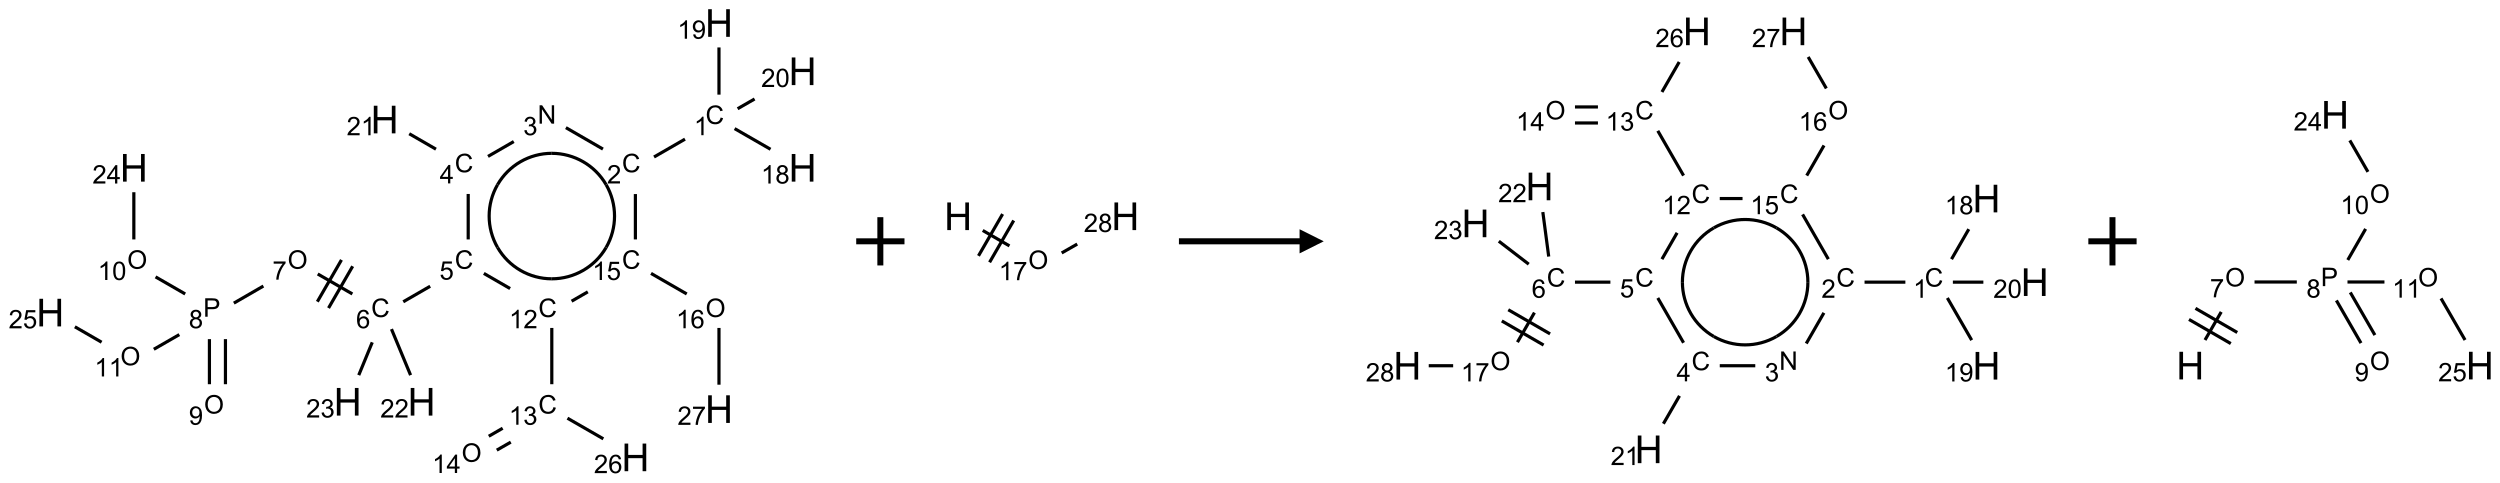 <?xml version="1.0" encoding="UTF-8"?>
<svg xmlns="http://www.w3.org/2000/svg" xmlns:xlink="http://www.w3.org/1999/xlink" width="1036" height="200" viewBox="0 0 1036 200">
<defs>
<g>
<g id="glyph-0-0">
<path d="M 1.332 0 L 1.332 -6.668 L 6.668 -6.668 L 6.668 0 Z M 1.5 -0.168 L 6.5 -0.168 L 6.5 -6.5 L 1.5 -6.5 Z M 1.5 -0.168 "/>
</g>
<g id="glyph-0-1">
<path d="M 6.27 -2.676 L 7.281 -2.422 C 7.07 -1.594 6.688 -0.961 6.137 -0.523 C 5.586 -0.086 4.914 0.129 4.121 0.129 C 3.297 0.129 2.629 -0.039 2.113 -0.371 C 1.598 -0.707 1.203 -1.191 0.934 -1.828 C 0.664 -2.465 0.531 -3.145 0.531 -3.875 C 0.531 -4.672 0.684 -5.363 0.988 -5.957 C 1.293 -6.547 1.723 -6.996 2.285 -7.305 C 2.844 -7.613 3.461 -7.766 4.137 -7.766 C 4.898 -7.766 5.543 -7.57 6.062 -7.184 C 6.582 -6.793 6.945 -6.246 7.152 -5.543 L 6.156 -5.309 C 5.98 -5.863 5.723 -6.266 5.387 -6.52 C 5.051 -6.773 4.625 -6.902 4.113 -6.902 C 3.527 -6.902 3.039 -6.762 2.645 -6.48 C 2.25 -6.199 1.973 -5.82 1.812 -5.348 C 1.652 -4.871 1.574 -4.383 1.574 -3.879 C 1.574 -3.23 1.668 -2.664 1.855 -2.18 C 2.047 -1.695 2.34 -1.332 2.738 -1.094 C 3.137 -0.855 3.57 -0.734 4.035 -0.734 C 4.602 -0.734 5.082 -0.898 5.473 -1.223 C 5.867 -1.551 6.133 -2.035 6.27 -2.676 Z M 6.27 -2.676 "/>
</g>
<g id="glyph-0-2">
<path d="M 3.973 0 L 3.035 0 L 3.035 -5.973 C 2.809 -5.758 2.516 -5.543 2.148 -5.328 C 1.781 -5.113 1.453 -4.953 1.16 -4.844 L 1.16 -5.75 C 1.684 -5.996 2.145 -6.297 2.535 -6.645 C 2.93 -6.996 3.207 -7.336 3.371 -7.668 L 3.973 -7.668 Z M 3.973 0 "/>
</g>
<g id="glyph-0-3">
<path d="M 5.371 -0.902 L 5.371 0 L 0.324 0 C 0.316 -0.227 0.352 -0.441 0.434 -0.652 C 0.562 -0.996 0.766 -1.332 1.051 -1.668 C 1.332 -2 1.742 -2.387 2.277 -2.824 C 3.105 -3.504 3.668 -4.043 3.957 -4.441 C 4.25 -4.84 4.395 -5.215 4.395 -5.566 C 4.395 -5.938 4.262 -6.254 3.996 -6.508 C 3.73 -6.762 3.387 -6.891 2.957 -6.891 C 2.508 -6.891 2.145 -6.754 1.875 -6.484 C 1.605 -6.215 1.469 -5.84 1.465 -5.359 L 0.5 -5.457 C 0.566 -6.176 0.812 -6.727 1.246 -7.102 C 1.676 -7.477 2.254 -7.668 2.98 -7.668 C 3.711 -7.668 4.293 -7.465 4.719 -7.059 C 5.145 -6.652 5.359 -6.148 5.359 -5.547 C 5.359 -5.242 5.297 -4.941 5.172 -4.645 C 5.047 -4.352 4.84 -4.039 4.551 -3.715 C 4.262 -3.387 3.777 -2.938 3.105 -2.371 C 2.543 -1.898 2.18 -1.578 2.02 -1.41 C 1.859 -1.242 1.73 -1.07 1.625 -0.902 Z M 5.371 -0.902 "/>
</g>
<g id="glyph-0-4">
<path d="M 0.812 0 L 0.812 -7.637 L 1.848 -7.637 L 5.859 -1.641 L 5.859 -7.637 L 6.828 -7.637 L 6.828 0 L 5.793 0 L 1.781 -6 L 1.781 0 Z M 0.812 0 "/>
</g>
<g id="glyph-0-5">
<path d="M 0.449 -2.016 L 1.387 -2.141 C 1.492 -1.609 1.676 -1.227 1.934 -0.992 C 2.191 -0.758 2.508 -0.641 2.879 -0.641 C 3.32 -0.641 3.695 -0.793 3.996 -1.098 C 4.301 -1.402 4.453 -1.781 4.453 -2.234 C 4.453 -2.664 4.312 -3.02 4.031 -3.301 C 3.75 -3.578 3.391 -3.719 2.957 -3.719 C 2.781 -3.719 2.562 -3.684 2.297 -3.613 L 2.402 -4.438 C 2.465 -4.43 2.516 -4.426 2.551 -4.426 C 2.949 -4.426 3.312 -4.531 3.629 -4.738 C 3.949 -4.949 4.109 -5.27 4.109 -5.703 C 4.109 -6.047 3.992 -6.332 3.762 -6.559 C 3.527 -6.785 3.227 -6.895 2.859 -6.895 C 2.496 -6.895 2.191 -6.781 1.949 -6.551 C 1.707 -6.324 1.547 -5.98 1.48 -5.52 L 0.543 -5.688 C 0.656 -6.316 0.918 -6.805 1.324 -7.148 C 1.73 -7.492 2.234 -7.668 2.84 -7.668 C 3.254 -7.668 3.641 -7.578 3.988 -7.398 C 4.34 -7.219 4.609 -6.977 4.793 -6.668 C 4.98 -6.359 5.074 -6.031 5.074 -5.684 C 5.074 -5.352 4.984 -5.051 4.809 -4.781 C 4.629 -4.512 4.367 -4.297 4.02 -4.137 C 4.473 -4.031 4.824 -3.816 5.074 -3.488 C 5.324 -3.16 5.449 -2.75 5.449 -2.254 C 5.449 -1.59 5.203 -1.023 4.719 -0.559 C 4.234 -0.098 3.617 0.137 2.875 0.137 C 2.203 0.137 1.648 -0.062 1.207 -0.465 C 0.762 -0.863 0.512 -1.379 0.449 -2.016 Z M 0.449 -2.016 "/>
</g>
<g id="glyph-0-6">
<path d="M 3.449 0 L 3.449 -1.828 L 0.137 -1.828 L 0.137 -2.688 L 3.621 -7.637 L 4.387 -7.637 L 4.387 -2.688 L 5.418 -2.688 L 5.418 -1.828 L 4.387 -1.828 L 4.387 0 Z M 3.449 -2.688 L 3.449 -6.129 L 1.059 -2.688 Z M 3.449 -2.688 "/>
</g>
<g id="glyph-0-7">
<path d="M 0.441 -2 L 1.426 -2.082 C 1.5 -1.605 1.668 -1.242 1.934 -1.004 C 2.199 -0.762 2.52 -0.641 2.895 -0.641 C 3.348 -0.641 3.73 -0.812 4.043 -1.152 C 4.355 -1.492 4.512 -1.941 4.512 -2.504 C 4.512 -3.039 4.359 -3.461 4.059 -3.77 C 3.758 -4.078 3.367 -4.234 2.879 -4.234 C 2.578 -4.234 2.305 -4.164 2.062 -4.027 C 1.82 -3.891 1.629 -3.715 1.488 -3.496 L 0.609 -3.609 L 1.348 -7.531 L 5.145 -7.531 L 5.145 -6.637 L 2.098 -6.637 L 1.688 -4.582 C 2.145 -4.902 2.625 -5.062 3.129 -5.062 C 3.797 -5.062 4.359 -4.832 4.816 -4.371 C 5.277 -3.91 5.504 -3.312 5.504 -2.59 C 5.504 -1.898 5.305 -1.301 4.902 -0.797 C 4.41 -0.18 3.742 0.129 2.895 0.129 C 2.199 0.129 1.633 -0.062 1.195 -0.453 C 0.758 -0.844 0.504 -1.359 0.441 -2 Z M 0.441 -2 "/>
</g>
<g id="glyph-0-8">
<path d="M 5.309 -5.766 L 4.375 -5.691 C 4.293 -6.059 4.172 -6.328 4.02 -6.496 C 3.766 -6.762 3.453 -6.895 3.082 -6.895 C 2.785 -6.895 2.523 -6.812 2.297 -6.645 C 2 -6.43 1.77 -6.117 1.598 -5.703 C 1.43 -5.289 1.34 -4.703 1.332 -3.938 C 1.559 -4.281 1.836 -4.535 2.16 -4.703 C 2.488 -4.871 2.828 -4.953 3.188 -4.953 C 3.812 -4.953 4.344 -4.723 4.785 -4.262 C 5.223 -3.801 5.441 -3.207 5.441 -2.48 C 5.441 -2 5.34 -1.555 5.133 -1.145 C 4.926 -0.73 4.641 -0.418 4.281 -0.199 C 3.922 0.02 3.512 0.129 3.051 0.129 C 2.27 0.129 1.633 -0.156 1.141 -0.73 C 0.648 -1.305 0.402 -2.254 0.402 -3.574 C 0.402 -5.051 0.672 -6.121 1.219 -6.793 C 1.695 -7.375 2.336 -7.668 3.141 -7.668 C 3.742 -7.668 4.234 -7.5 4.617 -7.16 C 5 -6.824 5.23 -6.359 5.309 -5.766 Z M 1.48 -2.473 C 1.48 -2.152 1.547 -1.844 1.684 -1.547 C 1.82 -1.25 2.016 -1.027 2.262 -0.871 C 2.508 -0.719 2.766 -0.641 3.035 -0.641 C 3.434 -0.641 3.773 -0.801 4.059 -1.121 C 4.344 -1.441 4.484 -1.875 4.484 -2.422 C 4.484 -2.949 4.344 -3.367 4.062 -3.668 C 3.781 -3.973 3.426 -4.125 3 -4.125 C 2.578 -4.125 2.219 -3.973 1.922 -3.668 C 1.625 -3.363 1.48 -2.969 1.48 -2.473 Z M 1.48 -2.473 "/>
</g>
<g id="glyph-0-9">
<path d="M 0.516 -3.719 C 0.516 -4.984 0.855 -5.977 1.535 -6.695 C 2.215 -7.414 3.094 -7.77 4.172 -7.77 C 4.875 -7.77 5.512 -7.602 6.078 -7.266 C 6.645 -6.93 7.074 -6.461 7.371 -5.855 C 7.668 -5.254 7.816 -4.57 7.816 -3.809 C 7.816 -3.035 7.66 -2.34 7.348 -1.73 C 7.035 -1.117 6.594 -0.656 6.02 -0.34 C 5.449 -0.027 4.828 0.129 4.168 0.129 C 3.449 0.129 2.805 -0.043 2.238 -0.391 C 1.672 -0.738 1.246 -1.211 0.953 -1.812 C 0.66 -2.414 0.516 -3.047 0.516 -3.719 Z M 1.559 -3.703 C 1.559 -2.781 1.805 -2.059 2.301 -1.527 C 2.793 -1 3.414 -0.734 4.16 -0.734 C 4.922 -0.734 5.547 -1 6.039 -1.535 C 6.531 -2.07 6.777 -2.828 6.777 -3.812 C 6.777 -4.434 6.672 -4.977 6.461 -5.441 C 6.25 -5.902 5.945 -6.262 5.539 -6.52 C 5.133 -6.773 4.68 -6.902 4.176 -6.902 C 3.461 -6.902 2.848 -6.656 2.332 -6.164 C 1.816 -5.672 1.559 -4.852 1.559 -3.703 Z M 1.559 -3.703 "/>
</g>
<g id="glyph-0-10">
<path d="M 0.504 -6.637 L 0.504 -7.535 L 5.449 -7.535 L 5.449 -6.809 C 4.961 -6.289 4.48 -5.602 4.004 -4.746 C 3.527 -3.887 3.156 -3.004 2.895 -2.098 C 2.707 -1.461 2.59 -0.762 2.535 0 L 1.574 0 C 1.582 -0.602 1.703 -1.328 1.926 -2.176 C 2.152 -3.027 2.477 -3.848 2.898 -4.637 C 3.32 -5.426 3.77 -6.094 4.246 -6.637 Z M 0.504 -6.637 "/>
</g>
<g id="glyph-0-11">
<path d="M 0.824 0 L 0.824 -7.637 L 3.703 -7.637 C 4.211 -7.637 4.598 -7.609 4.863 -7.562 C 5.238 -7.5 5.555 -7.383 5.809 -7.207 C 6.062 -7.031 6.266 -6.785 6.418 -6.469 C 6.574 -6.152 6.652 -5.805 6.652 -5.426 C 6.652 -4.777 6.445 -4.227 6.031 -3.777 C 5.617 -3.328 4.871 -3.105 3.793 -3.105 L 1.832 -3.105 L 1.832 0 Z M 1.832 -4.004 L 3.809 -4.004 C 4.461 -4.004 4.922 -4.125 5.199 -4.371 C 5.473 -4.613 5.609 -4.953 5.609 -5.395 C 5.609 -5.715 5.527 -5.988 5.367 -6.215 C 5.207 -6.441 4.992 -6.594 4.73 -6.668 C 4.559 -6.711 4.246 -6.734 3.785 -6.734 L 1.832 -6.734 Z M 1.832 -4.004 "/>
</g>
<g id="glyph-0-12">
<path d="M 1.887 -4.141 C 1.496 -4.281 1.207 -4.484 1.02 -4.75 C 0.832 -5.016 0.738 -5.328 0.738 -5.699 C 0.738 -6.254 0.938 -6.719 1.34 -7.098 C 1.738 -7.477 2.27 -7.668 2.934 -7.668 C 3.598 -7.668 4.137 -7.473 4.543 -7.086 C 4.949 -6.699 5.152 -6.227 5.152 -5.672 C 5.152 -5.316 5.059 -5.008 4.871 -4.746 C 4.688 -4.484 4.406 -4.281 4.027 -4.141 C 4.496 -3.988 4.852 -3.742 5.098 -3.402 C 5.34 -3.062 5.465 -2.656 5.465 -2.184 C 5.465 -1.531 5.234 -0.98 4.77 -0.535 C 4.309 -0.09 3.703 0.129 2.949 0.129 C 2.195 0.129 1.586 -0.094 1.125 -0.539 C 0.664 -0.984 0.434 -1.543 0.434 -2.207 C 0.434 -2.703 0.559 -3.121 0.809 -3.457 C 1.062 -3.793 1.422 -4.02 1.887 -4.141 Z M 1.699 -5.73 C 1.699 -5.367 1.812 -5.074 2.047 -4.844 C 2.281 -4.613 2.582 -4.5 2.953 -4.5 C 3.312 -4.5 3.609 -4.613 3.84 -4.84 C 4.07 -5.066 4.188 -5.348 4.188 -5.676 C 4.188 -6.02 4.07 -6.309 3.832 -6.543 C 3.594 -6.777 3.297 -6.895 2.941 -6.895 C 2.586 -6.895 2.289 -6.781 2.051 -6.551 C 1.816 -6.324 1.699 -6.047 1.699 -5.73 Z M 1.395 -2.203 C 1.395 -1.938 1.461 -1.676 1.586 -1.426 C 1.711 -1.176 1.902 -0.984 2.152 -0.848 C 2.402 -0.711 2.672 -0.641 2.957 -0.641 C 3.406 -0.641 3.777 -0.785 4.066 -1.074 C 4.359 -1.363 4.504 -1.727 4.504 -2.172 C 4.504 -2.625 4.355 -2.996 4.055 -3.293 C 3.754 -3.586 3.379 -3.734 2.926 -3.734 C 2.484 -3.734 2.121 -3.59 1.832 -3.297 C 1.543 -3.004 1.395 -2.641 1.395 -2.203 Z M 1.395 -2.203 "/>
</g>
<g id="glyph-0-13">
<path d="M 0.582 -1.766 L 1.484 -1.848 C 1.562 -1.426 1.707 -1.117 1.922 -0.926 C 2.137 -0.734 2.414 -0.641 2.75 -0.641 C 3.039 -0.641 3.289 -0.707 3.508 -0.84 C 3.727 -0.973 3.902 -1.148 4.043 -1.367 C 4.18 -1.586 4.297 -1.887 4.391 -2.262 C 4.484 -2.637 4.531 -3.016 4.531 -3.406 C 4.531 -3.449 4.531 -3.512 4.527 -3.594 C 4.34 -3.297 4.082 -3.055 3.758 -2.867 C 3.434 -2.68 3.082 -2.59 2.703 -2.59 C 2.07 -2.59 1.535 -2.816 1.098 -3.277 C 0.66 -3.734 0.441 -4.34 0.441 -5.09 C 0.441 -5.863 0.672 -6.484 1.129 -6.957 C 1.586 -7.43 2.156 -7.668 2.844 -7.668 C 3.34 -7.668 3.793 -7.531 4.207 -7.266 C 4.617 -7 4.93 -6.617 5.145 -6.121 C 5.355 -5.629 5.465 -4.91 5.465 -3.973 C 5.465 -2.996 5.359 -2.223 5.145 -1.645 C 4.934 -1.066 4.617 -0.625 4.199 -0.324 C 3.781 -0.02 3.293 0.129 2.73 0.129 C 2.133 0.129 1.645 -0.035 1.266 -0.367 C 0.887 -0.699 0.66 -1.164 0.582 -1.766 Z M 4.422 -5.137 C 4.422 -5.676 4.277 -6.102 3.992 -6.418 C 3.707 -6.734 3.359 -6.891 2.957 -6.891 C 2.543 -6.891 2.18 -6.719 1.871 -6.379 C 1.562 -6.039 1.406 -5.598 1.406 -5.059 C 1.406 -4.57 1.555 -4.176 1.848 -3.871 C 2.141 -3.566 2.5 -3.418 2.934 -3.418 C 3.367 -3.418 3.723 -3.57 4.004 -3.871 C 4.281 -4.176 4.422 -4.598 4.422 -5.137 Z M 4.422 -5.137 "/>
</g>
<g id="glyph-0-14">
<path d="M 0.441 -3.766 C 0.441 -4.668 0.535 -5.395 0.723 -5.945 C 0.906 -6.496 1.184 -6.922 1.551 -7.219 C 1.918 -7.516 2.375 -7.668 2.934 -7.668 C 3.344 -7.668 3.703 -7.586 4.012 -7.418 C 4.32 -7.254 4.574 -7.016 4.777 -6.707 C 4.977 -6.395 5.137 -6.016 5.25 -5.57 C 5.363 -5.125 5.422 -4.523 5.422 -3.766 C 5.422 -2.871 5.328 -2.148 5.145 -1.598 C 4.961 -1.047 4.688 -0.621 4.32 -0.32 C 3.953 -0.02 3.492 0.129 2.934 0.129 C 2.195 0.129 1.617 -0.133 1.199 -0.66 C 0.695 -1.297 0.441 -2.332 0.441 -3.766 Z M 1.406 -3.766 C 1.406 -2.512 1.555 -1.68 1.848 -1.262 C 2.141 -0.848 2.5 -0.641 2.934 -0.641 C 3.363 -0.641 3.727 -0.848 4.02 -1.266 C 4.312 -1.684 4.457 -2.516 4.457 -3.766 C 4.457 -5.023 4.312 -5.859 4.02 -6.27 C 3.727 -6.684 3.359 -6.891 2.922 -6.891 C 2.492 -6.891 2.148 -6.707 1.891 -6.344 C 1.566 -5.879 1.406 -5.02 1.406 -3.766 Z M 1.406 -3.766 "/>
</g>
<g id="glyph-1-0">
<path d="M 2 0 L 2 -10 L 10 -10 L 10 0 Z M 2.25 -0.25 L 9.75 -0.25 L 9.75 -9.75 L 2.25 -9.75 Z M 2.25 -0.25 "/>
</g>
<g id="glyph-1-1">
<path d="M 1.281 0 L 1.281 -11.453 L 2.797 -11.453 L 2.797 -6.75 L 8.75 -6.75 L 8.75 -11.453 L 10.266 -11.453 L 10.266 0 L 8.75 0 L 8.75 -5.398 L 2.797 -5.398 L 2.797 0 Z M 1.281 0 "/>
</g>
</g>
</defs>
<path fill="none" stroke-width="0.033" stroke-linecap="butt" stroke-linejoin="miter" stroke="rgb(0%, 0%, 0%)" stroke-opacity="1" stroke-miterlimit="10" d="M 6.576 1.203 L 6.255 1.388 " transform="matrix(40, 0, 0, 40, 20.824, 9.539)"/>
<path fill="none" stroke-width="0.033" stroke-linecap="butt" stroke-linejoin="miter" stroke="rgb(0%, 0%, 0%)" stroke-opacity="1" stroke-miterlimit="10" d="M 5.726 1.306 L 5.342 1.084 " transform="matrix(40, 0, 0, 40, 20.824, 9.539)"/>
<path fill="none" stroke-width="0.033" stroke-linecap="butt" stroke-linejoin="miter" stroke="rgb(0%, 0%, 0%)" stroke-opacity="1" stroke-miterlimit="10" d="M 4.802 1.228 L 4.535 1.382 " transform="matrix(40, 0, 0, 40, 20.824, 9.539)"/>
<path fill="none" stroke-width="0.033" stroke-linecap="butt" stroke-linejoin="miter" stroke="rgb(0%, 0%, 0%)" stroke-opacity="1" stroke-miterlimit="10" d="M 3.996 1.307 L 3.719 1.147 " transform="matrix(40, 0, 0, 40, 20.824, 9.539)"/>
<path fill="none" stroke-width="0.033" stroke-linecap="butt" stroke-linejoin="miter" stroke="rgb(0%, 0%, 0%)" stroke-opacity="1" stroke-miterlimit="10" d="M 4.33 1.771 L 4.33 2.242 " transform="matrix(40, 0, 0, 40, 20.824, 9.539)"/>
<path fill="none" stroke-width="0.033" stroke-linecap="butt" stroke-linejoin="miter" stroke="rgb(0%, 0%, 0%)" stroke-opacity="1" stroke-miterlimit="10" d="M 3.936 2.727 L 3.657 2.888 " transform="matrix(40, 0, 0, 40, 20.824, 9.539)"/>
<path fill="none" stroke-width="0.033" stroke-linecap="butt" stroke-linejoin="miter" stroke="rgb(0%, 0%, 0%)" stroke-opacity="1" stroke-miterlimit="10" d="M 3.13 2.807 L 2.771 2.6 " transform="matrix(40, 0, 0, 40, 20.824, 9.539)"/>
<path fill="none" stroke-width="0.033" stroke-linecap="butt" stroke-linejoin="miter" stroke="rgb(0%, 0%, 0%)" stroke-opacity="1" stroke-miterlimit="10" d="M 3.017 2.454 L 2.767 2.887 " transform="matrix(40, 0, 0, 40, 20.824, 9.539)"/>
<path fill="none" stroke-width="0.033" stroke-linecap="butt" stroke-linejoin="miter" stroke="rgb(0%, 0%, 0%)" stroke-opacity="1" stroke-miterlimit="10" d="M 3.133 2.52 L 2.883 2.953 " transform="matrix(40, 0, 0, 40, 20.824, 9.539)"/>
<path fill="none" stroke-width="0.033" stroke-linecap="butt" stroke-linejoin="miter" stroke="rgb(0%, 0%, 0%)" stroke-opacity="1" stroke-miterlimit="10" d="M 2.208 2.725 L 1.902 2.902 " transform="matrix(40, 0, 0, 40, 20.824, 9.539)"/>
<path fill="none" stroke-width="0.033" stroke-linecap="butt" stroke-linejoin="miter" stroke="rgb(0%, 0%, 0%)" stroke-opacity="1" stroke-miterlimit="10" d="M 1.649 3.275 L 1.649 3.742 " transform="matrix(40, 0, 0, 40, 20.824, 9.539)"/>
<path fill="none" stroke-width="0.033" stroke-linecap="butt" stroke-linejoin="miter" stroke="rgb(0%, 0%, 0%)" stroke-opacity="1" stroke-miterlimit="10" d="M 1.815 3.275 L 1.815 3.742 " transform="matrix(40, 0, 0, 40, 20.824, 9.539)"/>
<path fill="none" stroke-width="0.033" stroke-linecap="butt" stroke-linejoin="miter" stroke="rgb(0%, 0%, 0%)" stroke-opacity="1" stroke-miterlimit="10" d="M 1.398 2.807 L 1.091 2.63 " transform="matrix(40, 0, 0, 40, 20.824, 9.539)"/>
<path fill="none" stroke-width="0.033" stroke-linecap="butt" stroke-linejoin="miter" stroke="rgb(0%, 0%, 0%)" stroke-opacity="1" stroke-miterlimit="10" d="M 0.866 2.242 L 0.866 1.753 " transform="matrix(40, 0, 0, 40, 20.824, 9.539)"/>
<path fill="none" stroke-width="0.033" stroke-linecap="butt" stroke-linejoin="miter" stroke="rgb(0%, 0%, 0%)" stroke-opacity="1" stroke-miterlimit="10" d="M 1.337 3.228 L 1.073 3.38 " transform="matrix(40, 0, 0, 40, 20.824, 9.539)"/>
<path fill="none" stroke-width="0.033" stroke-linecap="butt" stroke-linejoin="miter" stroke="rgb(0%, 0%, 0%)" stroke-opacity="1" stroke-miterlimit="10" d="M 0.532 3.307 L 0.255 3.147 " transform="matrix(40, 0, 0, 40, 20.824, 9.539)"/>
<path fill="none" stroke-width="0.033" stroke-linecap="butt" stroke-linejoin="miter" stroke="rgb(0%, 0%, 0%)" stroke-opacity="1" stroke-miterlimit="10" d="M 3.535 3.171 L 3.733 3.648 " transform="matrix(40, 0, 0, 40, 20.824, 9.539)"/>
<path fill="none" stroke-width="0.033" stroke-linecap="butt" stroke-linejoin="miter" stroke="rgb(0%, 0%, 0%)" stroke-opacity="1" stroke-miterlimit="10" d="M 3.336 3.308 L 3.196 3.648 " transform="matrix(40, 0, 0, 40, 20.824, 9.539)"/>
<path fill="none" stroke-width="0.033" stroke-linecap="butt" stroke-linejoin="miter" stroke="rgb(0%, 0%, 0%)" stroke-opacity="1" stroke-miterlimit="10" d="M 4.492 2.594 L 4.764 2.751 " transform="matrix(40, 0, 0, 40, 20.824, 9.539)"/>
<path fill="none" stroke-width="0.033" stroke-linecap="butt" stroke-linejoin="miter" stroke="rgb(0%, 0%, 0%)" stroke-opacity="1" stroke-miterlimit="10" d="M 5.196 3.159 L 5.196 3.742 " transform="matrix(40, 0, 0, 40, 20.824, 9.539)"/>
<path fill="none" stroke-width="0.033" stroke-linecap="butt" stroke-linejoin="miter" stroke="rgb(0%, 0%, 0%)" stroke-opacity="1" stroke-miterlimit="10" d="M 4.687 4.198 L 4.543 4.281 " transform="matrix(40, 0, 0, 40, 20.824, 9.539)"/>
<path fill="none" stroke-width="0.033" stroke-linecap="butt" stroke-linejoin="miter" stroke="rgb(0%, 0%, 0%)" stroke-opacity="1" stroke-miterlimit="10" d="M 4.771 4.342 L 4.626 4.425 " transform="matrix(40, 0, 0, 40, 20.824, 9.539)"/>
<path fill="none" stroke-width="0.033" stroke-linecap="butt" stroke-linejoin="miter" stroke="rgb(0%, 0%, 0%)" stroke-opacity="1" stroke-miterlimit="10" d="M 5.358 4.094 L 5.73 4.308 " transform="matrix(40, 0, 0, 40, 20.824, 9.539)"/>
<path fill="none" stroke-width="0.033" stroke-linecap="butt" stroke-linejoin="miter" stroke="rgb(0%, 0%, 0%)" stroke-opacity="1" stroke-miterlimit="10" d="M 5.401 2.882 L 5.569 2.785 " transform="matrix(40, 0, 0, 40, 20.824, 9.539)"/>
<path fill="none" stroke-width="0.033" stroke-linecap="butt" stroke-linejoin="miter" stroke="rgb(0%, 0%, 0%)" stroke-opacity="1" stroke-miterlimit="10" d="M 6.062 2.242 L 6.062 1.772 " transform="matrix(40, 0, 0, 40, 20.824, 9.539)"/>
<path fill="none" stroke-width="0.033" stroke-linecap="butt" stroke-linejoin="miter" stroke="rgb(0%, 0%, 0%)" stroke-opacity="1" stroke-miterlimit="10" d="M 6.224 2.594 L 6.594 2.807 " transform="matrix(40, 0, 0, 40, 20.824, 9.539)"/>
<path fill="none" stroke-width="0.033" stroke-linecap="butt" stroke-linejoin="miter" stroke="rgb(0%, 0%, 0%)" stroke-opacity="1" stroke-miterlimit="10" d="M 6.928 3.159 L 6.928 3.747 " transform="matrix(40, 0, 0, 40, 20.824, 9.539)"/>
<path fill="none" stroke-width="0.033" stroke-linecap="butt" stroke-linejoin="miter" stroke="rgb(0%, 0%, 0%)" stroke-opacity="1" stroke-miterlimit="10" d="M 7.09 1.094 L 7.462 1.308 " transform="matrix(40, 0, 0, 40, 20.824, 9.539)"/>
<path fill="none" stroke-width="0.033" stroke-linecap="butt" stroke-linejoin="miter" stroke="rgb(0%, 0%, 0%)" stroke-opacity="1" stroke-miterlimit="10" d="M 6.928 0.742 L 6.928 0.253 " transform="matrix(40, 0, 0, 40, 20.824, 9.539)"/>
<path fill="none" stroke-width="0.033" stroke-linecap="butt" stroke-linejoin="miter" stroke="rgb(0%, 0%, 0%)" stroke-opacity="1" stroke-miterlimit="10" d="M 7.121 0.888 L 7.297 0.787 " transform="matrix(40, 0, 0, 40, 20.824, 9.539)"/>
<path fill="none" stroke-width="0.033" stroke-linecap="butt" stroke-linejoin="miter" stroke="rgb(0%, 0%, 0%)" stroke-opacity="1" stroke-miterlimit="10" d="M 5.196 1.35 C 5.428 1.35 5.643 1.474 5.759 1.675 " transform="matrix(40, 0, 0, 40, 20.824, 9.539)"/>
<path fill="none" stroke-width="0.033" stroke-linecap="butt" stroke-linejoin="miter" stroke="rgb(0%, 0%, 0%)" stroke-opacity="1" stroke-miterlimit="10" d="M 4.634 1.675 C 4.75 1.474 4.964 1.35 5.196 1.35 " transform="matrix(40, 0, 0, 40, 20.824, 9.539)"/>
<path fill="none" stroke-width="0.033" stroke-linecap="butt" stroke-linejoin="miter" stroke="rgb(0%, 0%, 0%)" stroke-opacity="1" stroke-miterlimit="10" d="M 4.634 2.325 C 4.518 2.124 4.518 1.876 4.634 1.675 " transform="matrix(40, 0, 0, 40, 20.824, 9.539)"/>
<path fill="none" stroke-width="0.033" stroke-linecap="butt" stroke-linejoin="miter" stroke="rgb(0%, 0%, 0%)" stroke-opacity="1" stroke-miterlimit="10" d="M 5.196 2.65 C 4.964 2.65 4.75 2.526 4.634 2.325 " transform="matrix(40, 0, 0, 40, 20.824, 9.539)"/>
<path fill="none" stroke-width="0.033" stroke-linecap="butt" stroke-linejoin="miter" stroke="rgb(0%, 0%, 0%)" stroke-opacity="1" stroke-miterlimit="10" d="M 5.759 2.325 C 5.643 2.526 5.428 2.65 5.196 2.65 " transform="matrix(40, 0, 0, 40, 20.824, 9.539)"/>
<path fill="none" stroke-width="0.033" stroke-linecap="butt" stroke-linejoin="miter" stroke="rgb(0%, 0%, 0%)" stroke-opacity="1" stroke-miterlimit="10" d="M 5.759 1.675 C 5.875 1.876 5.875 2.124 5.759 2.325 " transform="matrix(40, 0, 0, 40, 20.824, 9.539)"/>
<g fill="rgb(0%, 0%, 0%)" fill-opacity="1">
<use xlink:href="#glyph-0-1" x="292.359" y="51.383"/>
</g>
<g fill="rgb(0%, 0%, 0%)" fill-opacity="1">
<use xlink:href="#glyph-0-2" x="287.582" y="56.02"/>
</g>
<g fill="rgb(0%, 0%, 0%)" fill-opacity="1">
<use xlink:href="#glyph-0-1" x="257.719" y="71.383"/>
</g>
<g fill="rgb(0%, 0%, 0%)" fill-opacity="1">
<use xlink:href="#glyph-0-3" x="251.547" y="76.02"/>
</g>
<g fill="rgb(0%, 0%, 0%)" fill-opacity="1">
<use xlink:href="#glyph-0-4" x="222.797" y="51.25"/>
</g>
<g fill="rgb(0%, 0%, 0%)" fill-opacity="1">
<use xlink:href="#glyph-0-5" x="216.828" y="56.02"/>
</g>
<g fill="rgb(0%, 0%, 0%)" fill-opacity="1">
<use xlink:href="#glyph-0-1" x="188.438" y="71.383"/>
</g>
<g fill="rgb(0%, 0%, 0%)" fill-opacity="1">
<use xlink:href="#glyph-0-6" x="182.215" y="75.988"/>
</g>
<g fill="rgb(0%, 0%, 0%)" fill-opacity="1">
<use xlink:href="#glyph-1-1" x="153.617" y="55.266"/>
</g>
<g fill="rgb(0%, 0%, 0%)" fill-opacity="1">
<use xlink:href="#glyph-0-3" x="143.656" y="56.059"/>
<use xlink:href="#glyph-0-2" x="149.589" y="56.059"/>
</g>
<g fill="rgb(0%, 0%, 0%)" fill-opacity="1">
<use xlink:href="#glyph-0-1" x="188.438" y="111.383"/>
</g>
<g fill="rgb(0%, 0%, 0%)" fill-opacity="1">
<use xlink:href="#glyph-0-7" x="182.125" y="115.887"/>
</g>
<g fill="rgb(0%, 0%, 0%)" fill-opacity="1">
<use xlink:href="#glyph-0-1" x="153.797" y="131.383"/>
</g>
<g fill="rgb(0%, 0%, 0%)" fill-opacity="1">
<use xlink:href="#glyph-0-8" x="147.551" y="136.02"/>
</g>
<g fill="rgb(0%, 0%, 0%)" fill-opacity="1">
<use xlink:href="#glyph-0-9" x="119.172" y="111.387"/>
</g>
<g fill="rgb(0%, 0%, 0%)" fill-opacity="1">
<use xlink:href="#glyph-0-10" x="112.902" y="115.891"/>
</g>
<g fill="rgb(0%, 0%, 0%)" fill-opacity="1">
<use xlink:href="#glyph-0-11" x="84.219" y="131.25"/>
</g>
<g fill="rgb(0%, 0%, 0%)" fill-opacity="1">
<use xlink:href="#glyph-0-12" x="78.246" y="136.02"/>
</g>
<g fill="rgb(0%, 0%, 0%)" fill-opacity="1">
<use xlink:href="#glyph-0-9" x="84.527" y="171.387"/>
</g>
<g fill="rgb(0%, 0%, 0%)" fill-opacity="1">
<use xlink:href="#glyph-0-13" x="78.246" y="176.02"/>
</g>
<g fill="rgb(0%, 0%, 0%)" fill-opacity="1">
<use xlink:href="#glyph-0-9" x="52.711" y="111.387"/>
</g>
<g fill="rgb(0%, 0%, 0%)" fill-opacity="1">
<use xlink:href="#glyph-0-2" x="40.535" y="116.02"/>
<use xlink:href="#glyph-0-14" x="46.467" y="116.02"/>
</g>
<g fill="rgb(0%, 0%, 0%)" fill-opacity="1">
<use xlink:href="#glyph-1-1" x="49.691" y="75.266"/>
</g>
<g fill="rgb(0%, 0%, 0%)" fill-opacity="1">
<use xlink:href="#glyph-0-3" x="38.293" y="76.059"/>
<use xlink:href="#glyph-0-6" x="44.225" y="76.059"/>
</g>
<g fill="rgb(0%, 0%, 0%)" fill-opacity="1">
<use xlink:href="#glyph-0-9" x="49.887" y="151.387"/>
</g>
<g fill="rgb(0%, 0%, 0%)" fill-opacity="1">
<use xlink:href="#glyph-0-2" x="39.16" y="156.02"/>
<use xlink:href="#glyph-0-2" x="45.092" y="156.02"/>
</g>
<g fill="rgb(0%, 0%, 0%)" fill-opacity="1">
<use xlink:href="#glyph-1-1" x="15.051" y="135.266"/>
</g>
<g fill="rgb(0%, 0%, 0%)" fill-opacity="1">
<use xlink:href="#glyph-0-3" x="3.562" y="136.059"/>
<use xlink:href="#glyph-0-7" x="9.495" y="136.059"/>
</g>
<g fill="rgb(0%, 0%, 0%)" fill-opacity="1">
<use xlink:href="#glyph-1-1" x="168.922" y="172.223"/>
</g>
<g fill="rgb(0%, 0%, 0%)" fill-opacity="1">
<use xlink:href="#glyph-0-3" x="157.57" y="173.016"/>
<use xlink:href="#glyph-0-3" x="163.503" y="173.016"/>
</g>
<g fill="rgb(0%, 0%, 0%)" fill-opacity="1">
<use xlink:href="#glyph-1-1" x="138.309" y="172.223"/>
</g>
<g fill="rgb(0%, 0%, 0%)" fill-opacity="1">
<use xlink:href="#glyph-0-3" x="126.875" y="173.016"/>
<use xlink:href="#glyph-0-5" x="132.807" y="173.016"/>
</g>
<g fill="rgb(0%, 0%, 0%)" fill-opacity="1">
<use xlink:href="#glyph-0-1" x="223.078" y="131.383"/>
</g>
<g fill="rgb(0%, 0%, 0%)" fill-opacity="1">
<use xlink:href="#glyph-0-2" x="210.973" y="136.02"/>
<use xlink:href="#glyph-0-3" x="216.905" y="136.02"/>
</g>
<g fill="rgb(0%, 0%, 0%)" fill-opacity="1">
<use xlink:href="#glyph-0-1" x="223.078" y="171.383"/>
</g>
<g fill="rgb(0%, 0%, 0%)" fill-opacity="1">
<use xlink:href="#glyph-0-2" x="210.895" y="176.02"/>
<use xlink:href="#glyph-0-5" x="216.827" y="176.02"/>
</g>
<g fill="rgb(0%, 0%, 0%)" fill-opacity="1">
<use xlink:href="#glyph-0-9" x="191.273" y="191.387"/>
</g>
<g fill="rgb(0%, 0%, 0%)" fill-opacity="1">
<use xlink:href="#glyph-0-2" x="179.105" y="196.02"/>
<use xlink:href="#glyph-0-6" x="185.038" y="196.02"/>
</g>
<g fill="rgb(0%, 0%, 0%)" fill-opacity="1">
<use xlink:href="#glyph-1-1" x="257.539" y="195.266"/>
</g>
<g fill="rgb(0%, 0%, 0%)" fill-opacity="1">
<use xlink:href="#glyph-0-3" x="246.113" y="196.059"/>
<use xlink:href="#glyph-0-8" x="252.046" y="196.059"/>
</g>
<g fill="rgb(0%, 0%, 0%)" fill-opacity="1">
<use xlink:href="#glyph-0-1" x="257.719" y="111.383"/>
</g>
<g fill="rgb(0%, 0%, 0%)" fill-opacity="1">
<use xlink:href="#glyph-0-2" x="245.477" y="116.02"/>
<use xlink:href="#glyph-0-7" x="251.409" y="116.02"/>
</g>
<g fill="rgb(0%, 0%, 0%)" fill-opacity="1">
<use xlink:href="#glyph-0-9" x="292.375" y="131.387"/>
</g>
<g fill="rgb(0%, 0%, 0%)" fill-opacity="1">
<use xlink:href="#glyph-0-2" x="280.18" y="136.02"/>
<use xlink:href="#glyph-0-8" x="286.112" y="136.02"/>
</g>
<g fill="rgb(0%, 0%, 0%)" fill-opacity="1">
<use xlink:href="#glyph-1-1" x="292.18" y="175.266"/>
</g>
<g fill="rgb(0%, 0%, 0%)" fill-opacity="1">
<use xlink:href="#glyph-0-3" x="280.746" y="176.059"/>
<use xlink:href="#glyph-0-10" x="286.678" y="176.059"/>
</g>
<g fill="rgb(0%, 0%, 0%)" fill-opacity="1">
<use xlink:href="#glyph-1-1" x="326.82" y="75.266"/>
</g>
<g fill="rgb(0%, 0%, 0%)" fill-opacity="1">
<use xlink:href="#glyph-0-2" x="315.371" y="76.059"/>
<use xlink:href="#glyph-0-12" x="321.303" y="76.059"/>
</g>
<g fill="rgb(0%, 0%, 0%)" fill-opacity="1">
<use xlink:href="#glyph-1-1" x="292.18" y="15.266"/>
</g>
<g fill="rgb(0%, 0%, 0%)" fill-opacity="1">
<use xlink:href="#glyph-0-2" x="280.73" y="16.059"/>
<use xlink:href="#glyph-0-13" x="286.663" y="16.059"/>
</g>
<g fill="rgb(0%, 0%, 0%)" fill-opacity="1">
<use xlink:href="#glyph-1-1" x="326.82" y="35.266"/>
</g>
<g fill="rgb(0%, 0%, 0%)" fill-opacity="1">
<use xlink:href="#glyph-0-3" x="315.414" y="36.059"/>
<use xlink:href="#glyph-0-14" x="321.346" y="36.059"/>
</g>
<path fill="none" stroke-width="0.062" stroke-linecap="butt" stroke-linejoin="miter" stroke="rgb(0%, 0%, 0%)" stroke-opacity="1" stroke-miterlimit="10" d="M 0 -0 L 0.5 -0 M 0.25 -0.25 L 0.25 0.25 " transform="matrix(40, 0, 0, 40, 354.816, 100)"/>
<path fill="none" stroke-width="0.033" stroke-linecap="butt" stroke-linejoin="miter" stroke="rgb(0%, 0%, 0%)" stroke-opacity="1" stroke-miterlimit="10" d="M 0.255 0.147 L 0.532 0.307 " transform="matrix(40, 0, 0, 40, 397.043, 89.623)"/>
<path fill="none" stroke-width="0.033" stroke-linecap="butt" stroke-linejoin="miter" stroke="rgb(0%, 0%, 0%)" stroke-opacity="1" stroke-miterlimit="10" d="M 0.326 0.477 L 0.576 0.044 " transform="matrix(40, 0, 0, 40, 397.043, 89.623)"/>
<path fill="none" stroke-width="0.033" stroke-linecap="butt" stroke-linejoin="miter" stroke="rgb(0%, 0%, 0%)" stroke-opacity="1" stroke-miterlimit="10" d="M 0.211 0.41 L 0.461 -0.023 " transform="matrix(40, 0, 0, 40, 397.043, 89.623)"/>
<path fill="none" stroke-width="0.033" stroke-linecap="butt" stroke-linejoin="miter" stroke="rgb(0%, 0%, 0%)" stroke-opacity="1" stroke-miterlimit="10" d="M 1.073 0.38 L 1.234 0.288 " transform="matrix(40, 0, 0, 40, 397.043, 89.623)"/>
<g fill="rgb(0%, 0%, 0%)" fill-opacity="1">
<use xlink:href="#glyph-1-1" x="391.27" y="95.352"/>
</g>
<g fill="rgb(0%, 0%, 0%)" fill-opacity="1">
<use xlink:href="#glyph-0-9" x="426.105" y="111.473"/>
</g>
<g fill="rgb(0%, 0%, 0%)" fill-opacity="1">
<use xlink:href="#glyph-0-2" x="413.906" y="116.105"/>
<use xlink:href="#glyph-0-10" x="419.839" y="116.105"/>
</g>
<g fill="rgb(0%, 0%, 0%)" fill-opacity="1">
<use xlink:href="#glyph-1-1" x="460.551" y="95.352"/>
</g>
<g fill="rgb(0%, 0%, 0%)" fill-opacity="1">
<use xlink:href="#glyph-0-3" x="449.105" y="96.145"/>
<use xlink:href="#glyph-0-12" x="455.038" y="96.145"/>
</g>
<path fill-rule="nonzero" fill="rgb(0%, 0%, 0%)" fill-opacity="1" d="M 488.547 101.25 L 538.547 101.25 L 538.547 105 L 548.547 100 L 538.547 95 L 538.547 98.75 L 488.547 98.75 "/>
<path fill="none" stroke-width="0.033" stroke-linecap="butt" stroke-linejoin="miter" stroke="rgb(0%, 0%, 0%)" stroke-opacity="1" stroke-miterlimit="10" d="M 5.16 2.598 L 4.737 2.598 " transform="matrix(40, 0, 0, 40, 583.188, 13)"/>
<path fill="none" stroke-width="0.033" stroke-linecap="butt" stroke-linejoin="miter" stroke="rgb(0%, 0%, 0%)" stroke-opacity="1" stroke-miterlimit="10" d="M 4.316 2.916 L 4.133 3.234 " transform="matrix(40, 0, 0, 40, 583.188, 13)"/>
<path fill="none" stroke-width="0.033" stroke-linecap="butt" stroke-linejoin="miter" stroke="rgb(0%, 0%, 0%)" stroke-opacity="1" stroke-miterlimit="10" d="M 3.605 3.464 L 3.237 3.464 " transform="matrix(40, 0, 0, 40, 583.188, 13)"/>
<path fill="none" stroke-width="0.033" stroke-linecap="butt" stroke-linejoin="miter" stroke="rgb(0%, 0%, 0%)" stroke-opacity="1" stroke-miterlimit="10" d="M 2.82 3.776 L 2.653 4.065 " transform="matrix(40, 0, 0, 40, 583.188, 13)"/>
<path fill="none" stroke-width="0.033" stroke-linecap="butt" stroke-linejoin="miter" stroke="rgb(0%, 0%, 0%)" stroke-opacity="1" stroke-miterlimit="10" d="M 2.862 3.226 L 2.595 2.762 " transform="matrix(40, 0, 0, 40, 583.188, 13)"/>
<path fill="none" stroke-width="0.033" stroke-linecap="butt" stroke-linejoin="miter" stroke="rgb(0%, 0%, 0%)" stroke-opacity="1" stroke-miterlimit="10" d="M 2.104 2.598 L 1.737 2.598 " transform="matrix(40, 0, 0, 40, 583.188, 13)"/>
<path fill="none" stroke-width="0.033" stroke-linecap="butt" stroke-linejoin="miter" stroke="rgb(0%, 0%, 0%)" stroke-opacity="1" stroke-miterlimit="10" d="M 1.317 2.914 L 1.141 3.22 " transform="matrix(40, 0, 0, 40, 583.188, 13)"/>
<path fill="none" stroke-width="0.033" stroke-linecap="butt" stroke-linejoin="miter" stroke="rgb(0%, 0%, 0%)" stroke-opacity="1" stroke-miterlimit="10" d="M 0.979 3 L 1.412 3.25 " transform="matrix(40, 0, 0, 40, 583.188, 13)"/>
<path fill="none" stroke-width="0.033" stroke-linecap="butt" stroke-linejoin="miter" stroke="rgb(0%, 0%, 0%)" stroke-opacity="1" stroke-miterlimit="10" d="M 1.046 2.884 L 1.479 3.134 " transform="matrix(40, 0, 0, 40, 583.188, 13)"/>
<path fill="none" stroke-width="0.033" stroke-linecap="butt" stroke-linejoin="miter" stroke="rgb(0%, 0%, 0%)" stroke-opacity="1" stroke-miterlimit="10" d="M 0.475 3.464 L 0.222 3.464 " transform="matrix(40, 0, 0, 40, 583.188, 13)"/>
<path fill="none" stroke-width="0.033" stroke-linecap="butt" stroke-linejoin="miter" stroke="rgb(0%, 0%, 0%)" stroke-opacity="1" stroke-miterlimit="10" d="M 1.465 2.333 L 1.404 1.872 " transform="matrix(40, 0, 0, 40, 583.188, 13)"/>
<path fill="none" stroke-width="0.033" stroke-linecap="butt" stroke-linejoin="miter" stroke="rgb(0%, 0%, 0%)" stroke-opacity="1" stroke-miterlimit="10" d="M 1.258 2.412 L 0.948 2.174 " transform="matrix(40, 0, 0, 40, 583.188, 13)"/>
<path fill="none" stroke-width="0.033" stroke-linecap="butt" stroke-linejoin="miter" stroke="rgb(0%, 0%, 0%)" stroke-opacity="1" stroke-miterlimit="10" d="M 2.638 2.36 L 2.795 2.087 " transform="matrix(40, 0, 0, 40, 583.188, 13)"/>
<path fill="none" stroke-width="0.033" stroke-linecap="butt" stroke-linejoin="miter" stroke="rgb(0%, 0%, 0%)" stroke-opacity="1" stroke-miterlimit="10" d="M 2.862 1.494 L 2.595 1.03 " transform="matrix(40, 0, 0, 40, 583.188, 13)"/>
<path fill="none" stroke-width="0.033" stroke-linecap="butt" stroke-linejoin="miter" stroke="rgb(0%, 0%, 0%)" stroke-opacity="1" stroke-miterlimit="10" d="M 1.975 0.783 L 1.737 0.783 " transform="matrix(40, 0, 0, 40, 583.188, 13)"/>
<path fill="none" stroke-width="0.033" stroke-linecap="butt" stroke-linejoin="miter" stroke="rgb(0%, 0%, 0%)" stroke-opacity="1" stroke-miterlimit="10" d="M 1.975 0.949 L 1.737 0.949 " transform="matrix(40, 0, 0, 40, 583.188, 13)"/>
<path fill="none" stroke-width="0.033" stroke-linecap="butt" stroke-linejoin="miter" stroke="rgb(0%, 0%, 0%)" stroke-opacity="1" stroke-miterlimit="10" d="M 2.638 0.628 L 2.817 0.317 " transform="matrix(40, 0, 0, 40, 583.188, 13)"/>
<path fill="none" stroke-width="0.033" stroke-linecap="butt" stroke-linejoin="miter" stroke="rgb(0%, 0%, 0%)" stroke-opacity="1" stroke-miterlimit="10" d="M 3.237 1.732 L 3.473 1.732 " transform="matrix(40, 0, 0, 40, 583.188, 13)"/>
<path fill="none" stroke-width="0.033" stroke-linecap="butt" stroke-linejoin="miter" stroke="rgb(0%, 0%, 0%)" stroke-opacity="1" stroke-miterlimit="10" d="M 4.095 1.896 L 4.362 2.36 " transform="matrix(40, 0, 0, 40, 583.188, 13)"/>
<path fill="none" stroke-width="0.033" stroke-linecap="butt" stroke-linejoin="miter" stroke="rgb(0%, 0%, 0%)" stroke-opacity="1" stroke-miterlimit="10" d="M 4.138 1.494 L 4.317 1.182 " transform="matrix(40, 0, 0, 40, 583.188, 13)"/>
<path fill="none" stroke-width="0.033" stroke-linecap="butt" stroke-linejoin="miter" stroke="rgb(0%, 0%, 0%)" stroke-opacity="1" stroke-miterlimit="10" d="M 4.341 0.591 L 4.153 0.265 " transform="matrix(40, 0, 0, 40, 583.188, 13)"/>
<path fill="none" stroke-width="0.033" stroke-linecap="butt" stroke-linejoin="miter" stroke="rgb(0%, 0%, 0%)" stroke-opacity="1" stroke-miterlimit="10" d="M 5.638 2.36 L 5.817 2.049 " transform="matrix(40, 0, 0, 40, 583.188, 13)"/>
<path fill="none" stroke-width="0.033" stroke-linecap="butt" stroke-linejoin="miter" stroke="rgb(0%, 0%, 0%)" stroke-opacity="1" stroke-miterlimit="10" d="M 5.595 2.762 L 5.847 3.199 " transform="matrix(40, 0, 0, 40, 583.188, 13)"/>
<path fill="none" stroke-width="0.033" stroke-linecap="butt" stroke-linejoin="miter" stroke="rgb(0%, 0%, 0%)" stroke-opacity="1" stroke-miterlimit="10" d="M 5.652 2.598 L 5.968 2.598 " transform="matrix(40, 0, 0, 40, 583.188, 13)"/>
<path fill="none" stroke-width="0.033" stroke-linecap="butt" stroke-linejoin="miter" stroke="rgb(0%, 0%, 0%)" stroke-opacity="1" stroke-miterlimit="10" d="M 4.15 2.598 C 4.15 2.83 4.026 3.045 3.825 3.161 " transform="matrix(40, 0, 0, 40, 583.188, 13)"/>
<path fill="none" stroke-width="0.033" stroke-linecap="butt" stroke-linejoin="miter" stroke="rgb(0%, 0%, 0%)" stroke-opacity="1" stroke-miterlimit="10" d="M 3.825 2.036 C 4.026 2.152 4.15 2.366 4.15 2.598 " transform="matrix(40, 0, 0, 40, 583.188, 13)"/>
<path fill="none" stroke-width="0.033" stroke-linecap="butt" stroke-linejoin="miter" stroke="rgb(0%, 0%, 0%)" stroke-opacity="1" stroke-miterlimit="10" d="M 3.175 2.036 C 3.376 1.92 3.624 1.92 3.825 2.036 " transform="matrix(40, 0, 0, 40, 583.188, 13)"/>
<path fill="none" stroke-width="0.033" stroke-linecap="butt" stroke-linejoin="miter" stroke="rgb(0%, 0%, 0%)" stroke-opacity="1" stroke-miterlimit="10" d="M 2.85 2.598 C 2.85 2.366 2.974 2.152 3.175 2.036 " transform="matrix(40, 0, 0, 40, 583.188, 13)"/>
<path fill="none" stroke-width="0.033" stroke-linecap="butt" stroke-linejoin="miter" stroke="rgb(0%, 0%, 0%)" stroke-opacity="1" stroke-miterlimit="10" d="M 3.175 3.161 C 2.974 3.045 2.85 2.83 2.85 2.598 " transform="matrix(40, 0, 0, 40, 583.188, 13)"/>
<path fill="none" stroke-width="0.033" stroke-linecap="butt" stroke-linejoin="miter" stroke="rgb(0%, 0%, 0%)" stroke-opacity="1" stroke-miterlimit="10" d="M 3.825 3.161 C 3.624 3.277 3.376 3.277 3.175 3.161 " transform="matrix(40, 0, 0, 40, 583.188, 13)"/>
<g fill="rgb(0%, 0%, 0%)" fill-opacity="1">
<use xlink:href="#glyph-0-1" x="797.594" y="118.77"/>
</g>
<g fill="rgb(0%, 0%, 0%)" fill-opacity="1">
<use xlink:href="#glyph-0-2" x="792.816" y="123.402"/>
</g>
<g fill="rgb(0%, 0%, 0%)" fill-opacity="1">
<use xlink:href="#glyph-0-1" x="760.969" y="118.77"/>
</g>
<g fill="rgb(0%, 0%, 0%)" fill-opacity="1">
<use xlink:href="#glyph-0-3" x="754.797" y="123.402"/>
</g>
<g fill="rgb(0%, 0%, 0%)" fill-opacity="1">
<use xlink:href="#glyph-0-4" x="737.312" y="153.277"/>
</g>
<g fill="rgb(0%, 0%, 0%)" fill-opacity="1">
<use xlink:href="#glyph-0-5" x="731.344" y="158.043"/>
</g>
<g fill="rgb(0%, 0%, 0%)" fill-opacity="1">
<use xlink:href="#glyph-0-1" x="700.969" y="153.41"/>
</g>
<g fill="rgb(0%, 0%, 0%)" fill-opacity="1">
<use xlink:href="#glyph-0-6" x="694.75" y="158.012"/>
</g>
<g fill="rgb(0%, 0%, 0%)" fill-opacity="1">
<use xlink:href="#glyph-1-1" x="677.414" y="191.934"/>
</g>
<g fill="rgb(0%, 0%, 0%)" fill-opacity="1">
<use xlink:href="#glyph-0-3" x="667.457" y="192.727"/>
<use xlink:href="#glyph-0-2" x="673.389" y="192.727"/>
</g>
<g fill="rgb(0%, 0%, 0%)" fill-opacity="1">
<use xlink:href="#glyph-0-1" x="677.594" y="118.77"/>
</g>
<g fill="rgb(0%, 0%, 0%)" fill-opacity="1">
<use xlink:href="#glyph-0-7" x="671.285" y="123.27"/>
</g>
<g fill="rgb(0%, 0%, 0%)" fill-opacity="1">
<use xlink:href="#glyph-0-1" x="640.969" y="118.77"/>
</g>
<g fill="rgb(0%, 0%, 0%)" fill-opacity="1">
<use xlink:href="#glyph-0-8" x="634.723" y="123.402"/>
</g>
<g fill="rgb(0%, 0%, 0%)" fill-opacity="1">
<use xlink:href="#glyph-0-9" x="617.609" y="153.414"/>
</g>
<g fill="rgb(0%, 0%, 0%)" fill-opacity="1">
<use xlink:href="#glyph-0-2" x="605.41" y="158.043"/>
<use xlink:href="#glyph-0-10" x="611.342" y="158.043"/>
</g>
<g fill="rgb(0%, 0%, 0%)" fill-opacity="1">
<use xlink:href="#glyph-1-1" x="577.414" y="157.293"/>
</g>
<g fill="rgb(0%, 0%, 0%)" fill-opacity="1">
<use xlink:href="#glyph-0-3" x="565.969" y="158.082"/>
<use xlink:href="#glyph-0-12" x="571.901" y="158.082"/>
</g>
<g fill="rgb(0%, 0%, 0%)" fill-opacity="1">
<use xlink:href="#glyph-1-1" x="632.195" y="82.992"/>
</g>
<g fill="rgb(0%, 0%, 0%)" fill-opacity="1">
<use xlink:href="#glyph-0-3" x="620.84" y="83.785"/>
<use xlink:href="#glyph-0-3" x="626.772" y="83.785"/>
</g>
<g fill="rgb(0%, 0%, 0%)" fill-opacity="1">
<use xlink:href="#glyph-1-1" x="605.68" y="98.301"/>
</g>
<g fill="rgb(0%, 0%, 0%)" fill-opacity="1">
<use xlink:href="#glyph-0-3" x="594.25" y="99.094"/>
<use xlink:href="#glyph-0-5" x="600.182" y="99.094"/>
</g>
<g fill="rgb(0%, 0%, 0%)" fill-opacity="1">
<use xlink:href="#glyph-0-1" x="700.969" y="84.125"/>
</g>
<g fill="rgb(0%, 0%, 0%)" fill-opacity="1">
<use xlink:href="#glyph-0-2" x="688.863" y="88.762"/>
<use xlink:href="#glyph-0-3" x="694.796" y="88.762"/>
</g>
<g fill="rgb(0%, 0%, 0%)" fill-opacity="1">
<use xlink:href="#glyph-0-1" x="677.594" y="49.484"/>
</g>
<g fill="rgb(0%, 0%, 0%)" fill-opacity="1">
<use xlink:href="#glyph-0-2" x="665.41" y="54.121"/>
<use xlink:href="#glyph-0-5" x="671.342" y="54.121"/>
</g>
<g fill="rgb(0%, 0%, 0%)" fill-opacity="1">
<use xlink:href="#glyph-0-9" x="640.434" y="49.488"/>
</g>
<g fill="rgb(0%, 0%, 0%)" fill-opacity="1">
<use xlink:href="#glyph-0-2" x="628.266" y="54.121"/>
<use xlink:href="#glyph-0-6" x="634.198" y="54.121"/>
</g>
<g fill="rgb(0%, 0%, 0%)" fill-opacity="1">
<use xlink:href="#glyph-1-1" x="697.414" y="18.727"/>
</g>
<g fill="rgb(0%, 0%, 0%)" fill-opacity="1">
<use xlink:href="#glyph-0-3" x="685.988" y="19.52"/>
<use xlink:href="#glyph-0-8" x="691.921" y="19.52"/>
</g>
<g fill="rgb(0%, 0%, 0%)" fill-opacity="1">
<use xlink:href="#glyph-0-1" x="737.594" y="84.125"/>
</g>
<g fill="rgb(0%, 0%, 0%)" fill-opacity="1">
<use xlink:href="#glyph-0-2" x="725.352" y="88.762"/>
<use xlink:href="#glyph-0-7" x="731.284" y="88.762"/>
</g>
<g fill="rgb(0%, 0%, 0%)" fill-opacity="1">
<use xlink:href="#glyph-0-9" x="757.609" y="49.488"/>
</g>
<g fill="rgb(0%, 0%, 0%)" fill-opacity="1">
<use xlink:href="#glyph-0-2" x="745.414" y="54.121"/>
<use xlink:href="#glyph-0-8" x="751.346" y="54.121"/>
</g>
<g fill="rgb(0%, 0%, 0%)" fill-opacity="1">
<use xlink:href="#glyph-1-1" x="737.414" y="18.727"/>
</g>
<g fill="rgb(0%, 0%, 0%)" fill-opacity="1">
<use xlink:href="#glyph-0-3" x="725.984" y="19.52"/>
<use xlink:href="#glyph-0-10" x="731.917" y="19.52"/>
</g>
<g fill="rgb(0%, 0%, 0%)" fill-opacity="1">
<use xlink:href="#glyph-1-1" x="817.414" y="88.008"/>
</g>
<g fill="rgb(0%, 0%, 0%)" fill-opacity="1">
<use xlink:href="#glyph-0-2" x="805.965" y="88.801"/>
<use xlink:href="#glyph-0-12" x="811.897" y="88.801"/>
</g>
<g fill="rgb(0%, 0%, 0%)" fill-opacity="1">
<use xlink:href="#glyph-1-1" x="817.414" y="157.293"/>
</g>
<g fill="rgb(0%, 0%, 0%)" fill-opacity="1">
<use xlink:href="#glyph-0-2" x="805.965" y="158.082"/>
<use xlink:href="#glyph-0-13" x="811.897" y="158.082"/>
</g>
<g fill="rgb(0%, 0%, 0%)" fill-opacity="1">
<use xlink:href="#glyph-1-1" x="837.414" y="122.652"/>
</g>
<g fill="rgb(0%, 0%, 0%)" fill-opacity="1">
<use xlink:href="#glyph-0-3" x="826.008" y="123.441"/>
<use xlink:href="#glyph-0-14" x="831.94" y="123.441"/>
</g>
<path fill="none" stroke-width="0.062" stroke-linecap="butt" stroke-linejoin="miter" stroke="rgb(0%, 0%, 0%)" stroke-opacity="1" stroke-miterlimit="10" d="M -0 -0 L 0.5 -0 M 0.25 -0.25 L 0.25 0.25 " transform="matrix(40, 0, 0, 40, 865.41, 100)"/>
<path fill="none" stroke-width="0.033" stroke-linecap="butt" stroke-linejoin="miter" stroke="rgb(0%, 0%, 0%)" stroke-opacity="1" stroke-miterlimit="10" d="M 0.153 2.333 L 0.321 2.042 " transform="matrix(40, 0, 0, 40, 907.637, 47.578)"/>
<path fill="none" stroke-width="0.033" stroke-linecap="butt" stroke-linejoin="miter" stroke="rgb(0%, 0%, 0%)" stroke-opacity="1" stroke-miterlimit="10" d="M 0.487 2.255 L 0.054 2.005 " transform="matrix(40, 0, 0, 40, 907.637, 47.578)"/>
<path fill="none" stroke-width="0.033" stroke-linecap="butt" stroke-linejoin="miter" stroke="rgb(0%, 0%, 0%)" stroke-opacity="1" stroke-miterlimit="10" d="M 0.42 2.37 L -0.013 2.12 " transform="matrix(40, 0, 0, 40, 907.637, 47.578)"/>
<path fill="none" stroke-width="0.033" stroke-linecap="butt" stroke-linejoin="miter" stroke="rgb(0%, 0%, 0%)" stroke-opacity="1" stroke-miterlimit="10" d="M 0.666 1.732 L 1.104 1.732 " transform="matrix(40, 0, 0, 40, 907.637, 47.578)"/>
<path fill="none" stroke-width="0.033" stroke-linecap="butt" stroke-linejoin="miter" stroke="rgb(0%, 0%, 0%)" stroke-opacity="1" stroke-miterlimit="10" d="M 1.514 1.923 L 1.769 2.365 " transform="matrix(40, 0, 0, 40, 907.637, 47.578)"/>
<path fill="none" stroke-width="0.033" stroke-linecap="butt" stroke-linejoin="miter" stroke="rgb(0%, 0%, 0%)" stroke-opacity="1" stroke-miterlimit="10" d="M 1.658 1.84 L 1.913 2.282 " transform="matrix(40, 0, 0, 40, 907.637, 47.578)"/>
<path fill="none" stroke-width="0.033" stroke-linecap="butt" stroke-linejoin="miter" stroke="rgb(0%, 0%, 0%)" stroke-opacity="1" stroke-miterlimit="10" d="M 1.632 1.504 L 1.817 1.182 " transform="matrix(40, 0, 0, 40, 907.637, 47.578)"/>
<path fill="none" stroke-width="0.033" stroke-linecap="butt" stroke-linejoin="miter" stroke="rgb(0%, 0%, 0%)" stroke-opacity="1" stroke-miterlimit="10" d="M 1.841 0.591 L 1.653 0.265 " transform="matrix(40, 0, 0, 40, 907.637, 47.578)"/>
<path fill="none" stroke-width="0.033" stroke-linecap="butt" stroke-linejoin="miter" stroke="rgb(0%, 0%, 0%)" stroke-opacity="1" stroke-miterlimit="10" d="M 1.629 1.732 L 2.012 1.732 " transform="matrix(40, 0, 0, 40, 907.637, 47.578)"/>
<path fill="none" stroke-width="0.033" stroke-linecap="butt" stroke-linejoin="miter" stroke="rgb(0%, 0%, 0%)" stroke-opacity="1" stroke-miterlimit="10" d="M 2.598 1.902 L 2.847 2.333 " transform="matrix(40, 0, 0, 40, 907.637, 47.578)"/>
<g fill="rgb(0%, 0%, 0%)" fill-opacity="1">
<use xlink:href="#glyph-1-1" x="901.863" y="157.23"/>
</g>
<g fill="rgb(0%, 0%, 0%)" fill-opacity="1">
<use xlink:href="#glyph-0-9" x="922.059" y="118.707"/>
</g>
<g fill="rgb(0%, 0%, 0%)" fill-opacity="1">
<use xlink:href="#glyph-0-10" x="915.793" y="123.211"/>
</g>
<g fill="rgb(0%, 0%, 0%)" fill-opacity="1">
<use xlink:href="#glyph-0-11" x="961.75" y="118.57"/>
</g>
<g fill="rgb(0%, 0%, 0%)" fill-opacity="1">
<use xlink:href="#glyph-0-12" x="955.777" y="123.34"/>
</g>
<g fill="rgb(0%, 0%, 0%)" fill-opacity="1">
<use xlink:href="#glyph-0-9" x="982.059" y="153.352"/>
</g>
<g fill="rgb(0%, 0%, 0%)" fill-opacity="1">
<use xlink:href="#glyph-0-13" x="975.777" y="157.98"/>
</g>
<g fill="rgb(0%, 0%, 0%)" fill-opacity="1">
<use xlink:href="#glyph-0-9" x="982.059" y="84.066"/>
</g>
<g fill="rgb(0%, 0%, 0%)" fill-opacity="1">
<use xlink:href="#glyph-0-2" x="969.887" y="88.699"/>
<use xlink:href="#glyph-0-14" x="975.819" y="88.699"/>
</g>
<g fill="rgb(0%, 0%, 0%)" fill-opacity="1">
<use xlink:href="#glyph-1-1" x="961.863" y="53.305"/>
</g>
<g fill="rgb(0%, 0%, 0%)" fill-opacity="1">
<use xlink:href="#glyph-0-3" x="950.465" y="54.098"/>
<use xlink:href="#glyph-0-6" x="956.397" y="54.098"/>
</g>
<g fill="rgb(0%, 0%, 0%)" fill-opacity="1">
<use xlink:href="#glyph-0-9" x="1002.059" y="118.707"/>
</g>
<g fill="rgb(0%, 0%, 0%)" fill-opacity="1">
<use xlink:href="#glyph-0-2" x="991.332" y="123.34"/>
<use xlink:href="#glyph-0-2" x="997.264" y="123.34"/>
</g>
<g fill="rgb(0%, 0%, 0%)" fill-opacity="1">
<use xlink:href="#glyph-1-1" x="1021.863" y="157.23"/>
</g>
<g fill="rgb(0%, 0%, 0%)" fill-opacity="1">
<use xlink:href="#glyph-0-3" x="1010.375" y="158.02"/>
<use xlink:href="#glyph-0-7" x="1016.307" y="158.02"/>
</g>
</svg>
